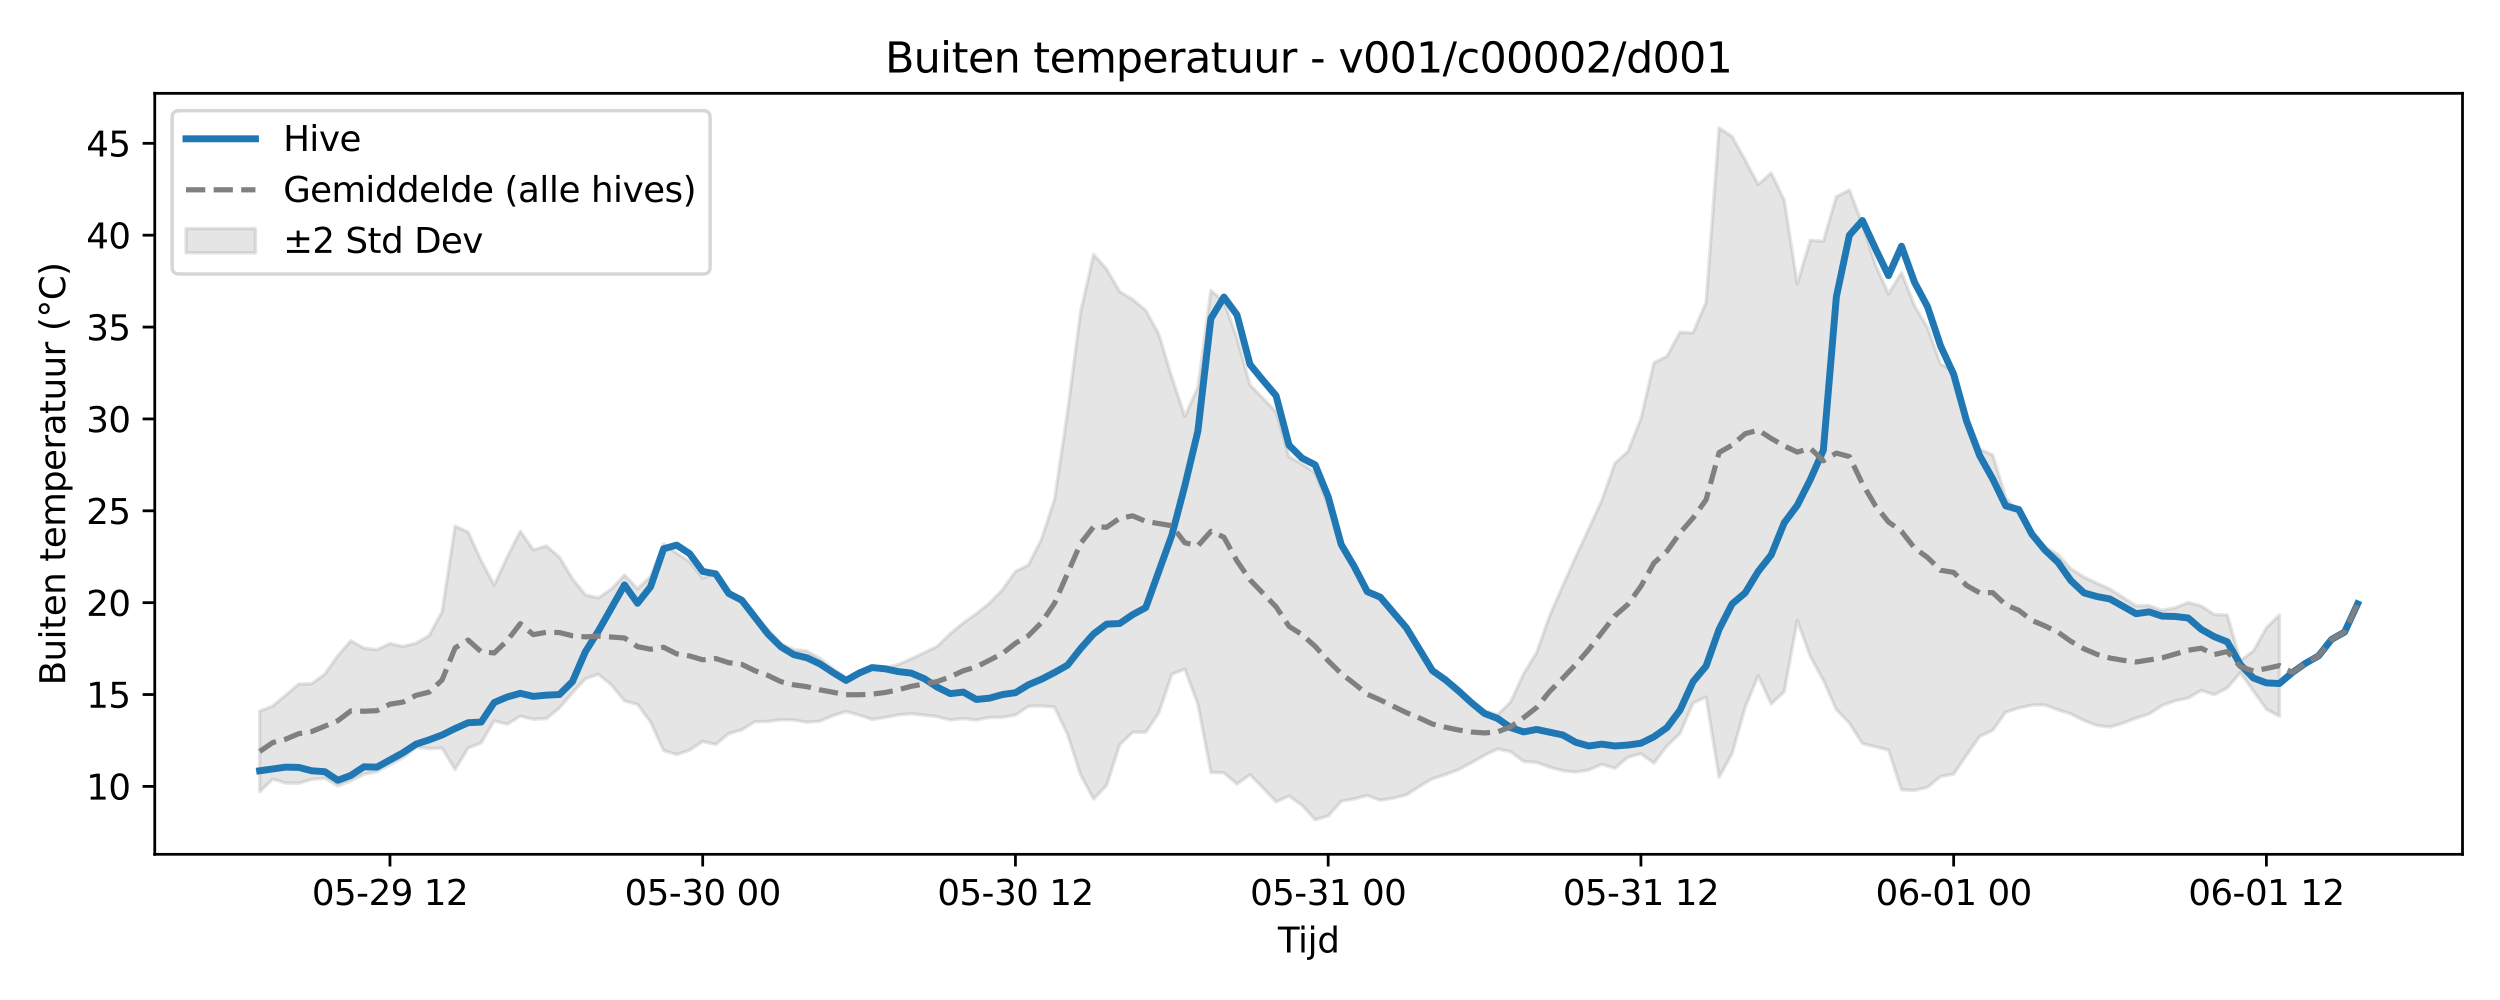 <?xml version="1.0" encoding="utf-8" standalone="no"?>
<!DOCTYPE svg PUBLIC "-//W3C//DTD SVG 1.1//EN"
  "http://www.w3.org/Graphics/SVG/1.1/DTD/svg11.dtd">
<svg xmlns:xlink="http://www.w3.org/1999/xlink" width="720pt" height="288pt" viewBox="0 0 720 288" xmlns="http://www.w3.org/2000/svg" version="1.1">
 <defs>
  <style type="text/css">*{stroke-linejoin: round; stroke-linecap: butt}</style>
 </defs>
 <g id="figure_1">
  <g id="patch_1">
   <path d="M 0 288 
L 720 288 
L 720 0 
L 0 0 
z
" style="fill: #ffffff"/>
  </g>
  <g id="axes_1">
   <g id="patch_2">
    <path d="M 44.57 246.04 
L 709.2 246.04 
L 709.2 26.88 
L 44.57 26.88 
z
" style="fill: #ffffff"/>
   </g>
   <g id="FillBetweenPolyCollection_1">
    <defs>
     <path id="m7135829299" d="M 74.78 -83.187 
L 74.78 -59.953 
L 78.533 -63.608 
L 82.286 -62.453 
L 86.039 -62.431 
L 89.792 -63.53 
L 93.545 -63.846 
L 97.298 -61.675 
L 101.05 -63.091 
L 104.803 -64.997 
L 108.556 -65.766 
L 112.309 -67.731 
L 116.062 -69.775 
L 119.815 -72.744 
L 123.568 -72.413 
L 127.32 -72.534 
L 131.073 -66.363 
L 134.826 -72.566 
L 138.579 -74.038 
L 142.332 -80.407 
L 146.085 -79.44 
L 149.837 -81.748 
L 153.59 -80.83 
L 157.343 -81.031 
L 161.096 -84.079 
L 164.849 -88.458 
L 168.602 -92.515 
L 172.355 -93.815 
L 176.107 -90.727 
L 179.86 -86.114 
L 183.613 -85.131 
L 187.366 -80.064 
L 191.119 -71.831 
L 194.872 -70.693 
L 198.625 -71.951 
L 202.377 -74.465 
L 206.13 -73.603 
L 209.883 -76.711 
L 213.636 -77.803 
L 217.389 -80.159 
L 221.142 -80.209 
L 224.895 -80.702 
L 228.647 -80.617 
L 232.4 -79.992 
L 236.153 -80.304 
L 239.906 -81.902 
L 243.659 -83.07 
L 247.412 -82.068 
L 251.164 -80.782 
L 254.917 -81.373 
L 258.67 -82.118 
L 262.423 -82.428 
L 266.176 -82.029 
L 269.929 -81.592 
L 273.682 -80.647 
L 277.434 -81.049 
L 281.187 -80.63 
L 284.94 -81.365 
L 288.693 -81.408 
L 292.446 -82.07 
L 296.199 -84.577 
L 299.952 -84.676 
L 303.704 -84.363 
L 307.457 -76.488 
L 311.21 -64.821 
L 314.963 -57.893 
L 318.716 -61.816 
L 322.469 -73.499 
L 326.222 -77.118 
L 329.974 -77.099 
L 333.727 -82.669 
L 337.48 -93.781 
L 341.233 -95.303 
L 344.986 -85.2 
L 348.739 -65.571 
L 352.491 -65.433 
L 356.244 -62.189 
L 359.997 -64.866 
L 363.75 -61.091 
L 367.503 -57.072 
L 371.256 -58.734 
L 375.009 -56.061 
L 378.761 -51.922 
L 382.514 -52.975 
L 386.267 -57.215 
L 390.02 -57.925 
L 393.773 -58.903 
L 397.526 -57.506 
L 401.279 -58.15 
L 405.031 -59.081 
L 408.784 -61.498 
L 412.537 -63.725 
L 416.29 -64.896 
L 420.043 -66.335 
L 423.796 -68.33 
L 427.548 -70.504 
L 431.301 -72.279 
L 435.054 -71.522 
L 438.807 -68.704 
L 442.56 -68.417 
L 446.313 -67.051 
L 450.066 -66.046 
L 453.818 -65.647 
L 457.571 -66.225 
L 461.324 -67.884 
L 465.077 -66.725 
L 468.83 -69.902 
L 472.583 -70.899 
L 476.336 -68.215 
L 480.088 -73.185 
L 483.841 -76.747 
L 487.594 -85.517 
L 491.347 -87.243 
L 495.1 -64.179 
L 498.853 -70.966 
L 502.606 -84.277 
L 506.358 -93.392 
L 510.111 -85.272 
L 513.864 -88.812 
L 517.617 -109.322 
L 521.37 -98.958 
L 525.123 -92.072 
L 528.875 -83.655 
L 532.628 -79.743 
L 536.381 -73.85 
L 540.134 -72.928 
L 543.887 -71.965 
L 547.64 -60.522 
L 551.393 -60.377 
L 555.145 -61.27 
L 558.898 -64.381 
L 562.651 -65.053 
L 566.404 -70.593 
L 570.157 -75.902 
L 573.91 -77.679 
L 577.663 -82.89 
L 581.415 -84.096 
L 585.168 -84.912 
L 588.921 -84.975 
L 592.674 -83.57 
L 596.427 -82.399 
L 600.18 -80.482 
L 603.933 -79.072 
L 607.685 -78.62 
L 611.438 -79.74 
L 615.191 -81.182 
L 618.944 -82.358 
L 622.697 -84.827 
L 626.45 -86.185 
L 630.202 -86.966 
L 633.955 -89.151 
L 637.708 -87.966 
L 641.461 -89.862 
L 645.214 -94.252 
L 648.967 -89.027 
L 652.72 -83.746 
L 656.472 -81.715 
L 656.472 -110.899 
L 656.472 -110.899 
L 652.72 -107.193 
L 648.967 -100.501 
L 645.214 -97.744 
L 641.461 -110.866 
L 637.708 -110.998 
L 633.955 -113.487 
L 630.202 -114.48 
L 626.45 -112.968 
L 622.697 -112.235 
L 618.944 -113.595 
L 615.191 -113.511 
L 611.438 -115.935 
L 607.685 -118.341 
L 603.933 -120.031 
L 600.18 -121.796 
L 596.427 -124.187 
L 592.674 -128.333 
L 588.921 -130.506 
L 585.168 -133.744 
L 581.415 -140.355 
L 577.663 -144.736 
L 573.91 -156.966 
L 570.157 -158.632 
L 566.404 -168.145 
L 562.651 -181.269 
L 558.898 -183.125 
L 555.145 -193.594 
L 551.393 -199.929 
L 547.64 -209.461 
L 543.887 -203.385 
L 540.134 -211.757 
L 536.381 -223.447 
L 532.628 -233.277 
L 528.875 -231.355 
L 525.123 -218.503 
L 521.37 -218.823 
L 517.617 -206.268 
L 513.864 -230.331 
L 510.111 -238.179 
L 506.358 -234.871 
L 502.606 -241.896 
L 498.853 -248.655 
L 495.1 -251.158 
L 491.347 -200.907 
L 487.594 -192.126 
L 483.841 -192.303 
L 480.088 -185.357 
L 476.336 -183.524 
L 472.583 -167.41 
L 468.83 -157.951 
L 465.077 -154.551 
L 461.324 -143.892 
L 457.571 -135.7 
L 453.818 -127.635 
L 450.066 -119.274 
L 446.313 -110.709 
L 442.56 -100.07 
L 438.807 -93.938 
L 435.054 -85.829 
L 431.301 -82.148 
L 427.548 -83.319 
L 423.796 -86.022 
L 420.043 -89.202 
L 416.29 -92.202 
L 412.537 -95.238 
L 408.784 -100.942 
L 405.031 -106.433 
L 401.279 -111.094 
L 397.526 -115.316 
L 393.773 -117.244 
L 390.02 -124.321 
L 386.267 -130.825 
L 382.514 -142.424 
L 378.761 -151.792 
L 375.009 -154.355 
L 371.256 -156.47 
L 367.503 -169.42 
L 363.75 -173.263 
L 359.997 -177.148 
L 356.244 -190.71 
L 352.491 -201.123 
L 348.739 -204.361 
L 344.986 -176.417 
L 341.233 -168.078 
L 337.48 -179.376 
L 333.727 -191.799 
L 329.974 -198.578 
L 326.222 -201.759 
L 322.469 -203.992 
L 318.716 -210.485 
L 314.963 -214.71 
L 311.21 -198.156 
L 307.457 -169.406 
L 303.704 -144.145 
L 299.952 -132.745 
L 296.199 -125.285 
L 292.446 -123.407 
L 288.693 -118.123 
L 284.94 -114.285 
L 281.187 -111.253 
L 277.434 -108.605 
L 273.682 -105.504 
L 269.929 -101.838 
L 266.176 -100.028 
L 262.423 -98.255 
L 258.67 -96.574 
L 254.917 -95.732 
L 251.164 -95.416 
L 247.412 -93.752 
L 243.659 -92.775 
L 239.906 -95.455 
L 236.153 -98.364 
L 232.4 -100.49 
L 228.647 -100.898 
L 224.895 -102.652 
L 221.142 -106.79 
L 217.389 -109.494 
L 213.636 -115.546 
L 209.883 -117.578 
L 206.13 -123.097 
L 202.377 -121.488 
L 198.625 -126.22 
L 194.872 -128.686 
L 191.119 -131.337 
L 187.366 -121.987 
L 183.613 -118.389 
L 179.86 -122.404 
L 176.107 -118.378 
L 172.355 -115.795 
L 168.602 -116.649 
L 164.849 -121.354 
L 161.096 -127.572 
L 157.343 -130.78 
L 153.59 -129.628 
L 149.837 -135.018 
L 146.085 -127.608 
L 142.332 -119.476 
L 138.579 -126.551 
L 134.826 -134.751 
L 131.073 -136.481 
L 127.32 -111.82 
L 123.568 -104.915 
L 119.815 -102.748 
L 116.062 -101.82 
L 112.309 -102.659 
L 108.556 -100.891 
L 104.803 -101.336 
L 101.05 -103.457 
L 97.298 -99.178 
L 93.545 -93.857 
L 89.792 -91.099 
L 86.039 -90.989 
L 82.286 -87.767 
L 78.533 -84.672 
L 74.78 -83.187 
z
" style="stroke: #808080; stroke-opacity: 0.2"/>
    </defs>
    <g clip-path="url(#pf817d38994)">
     <use xlink:href="#m7135829299" x="0" y="288" style="fill: #808080; fill-opacity: 0.2; stroke: #808080; stroke-opacity: 0.2"/>
    </g>
   </g>
   <g id="matplotlib.axis_1">
    <g id="xtick_1">
     <g id="line2d_1">
      <defs>
       <path id="m3a7ed2fadd" d="M 0 0 
L 0 3.5 
" style="stroke: #000000; stroke-width: 0.8"/>
      </defs>
      <g>
       <use xlink:href="#m3a7ed2fadd" x="112.309" y="246.04" style="stroke: #000000; stroke-width: 0.8"/>
      </g>
     </g>
     <g id="text_1">
      <!-- 05-29 12 -->
      <g transform="translate(89.829 260.638) scale(0.1 -0.1)">
       <defs>
        <path id="DejaVuSans-30" d="M 2034 4250 
Q 1547 4250 1301 3770 
Q 1056 3291 1056 2328 
Q 1056 1369 1301 889 
Q 1547 409 2034 409 
Q 2525 409 2770 889 
Q 3016 1369 3016 2328 
Q 3016 3291 2770 3770 
Q 2525 4250 2034 4250 
z
M 2034 4750 
Q 2819 4750 3233 4129 
Q 3647 3509 3647 2328 
Q 3647 1150 3233 529 
Q 2819 -91 2034 -91 
Q 1250 -91 836 529 
Q 422 1150 422 2328 
Q 422 3509 836 4129 
Q 1250 4750 2034 4750 
z
" transform="scale(0.016)"/>
        <path id="DejaVuSans-35" d="M 691 4666 
L 3169 4666 
L 3169 4134 
L 1269 4134 
L 1269 2991 
Q 1406 3038 1543 3061 
Q 1681 3084 1819 3084 
Q 2600 3084 3056 2656 
Q 3513 2228 3513 1497 
Q 3513 744 3044 326 
Q 2575 -91 1722 -91 
Q 1428 -91 1123 -41 
Q 819 9 494 109 
L 494 744 
Q 775 591 1075 516 
Q 1375 441 1709 441 
Q 2250 441 2565 725 
Q 2881 1009 2881 1497 
Q 2881 1984 2565 2268 
Q 2250 2553 1709 2553 
Q 1456 2553 1204 2497 
Q 953 2441 691 2322 
L 691 4666 
z
" transform="scale(0.016)"/>
        <path id="DejaVuSans-2d" d="M 313 2009 
L 1997 2009 
L 1997 1497 
L 313 1497 
L 313 2009 
z
" transform="scale(0.016)"/>
        <path id="DejaVuSans-32" d="M 1228 531 
L 3431 531 
L 3431 0 
L 469 0 
L 469 531 
Q 828 903 1448 1529 
Q 2069 2156 2228 2338 
Q 2531 2678 2651 2914 
Q 2772 3150 2772 3378 
Q 2772 3750 2511 3984 
Q 2250 4219 1831 4219 
Q 1534 4219 1204 4116 
Q 875 4013 500 3803 
L 500 4441 
Q 881 4594 1212 4672 
Q 1544 4750 1819 4750 
Q 2544 4750 2975 4387 
Q 3406 4025 3406 3419 
Q 3406 3131 3298 2873 
Q 3191 2616 2906 2266 
Q 2828 2175 2409 1742 
Q 1991 1309 1228 531 
z
" transform="scale(0.016)"/>
        <path id="DejaVuSans-39" d="M 703 97 
L 703 672 
Q 941 559 1184 500 
Q 1428 441 1663 441 
Q 2288 441 2617 861 
Q 2947 1281 2994 2138 
Q 2813 1869 2534 1725 
Q 2256 1581 1919 1581 
Q 1219 1581 811 2004 
Q 403 2428 403 3163 
Q 403 3881 828 4315 
Q 1253 4750 1959 4750 
Q 2769 4750 3195 4129 
Q 3622 3509 3622 2328 
Q 3622 1225 3098 567 
Q 2575 -91 1691 -91 
Q 1453 -91 1209 -44 
Q 966 3 703 97 
z
M 1959 2075 
Q 2384 2075 2632 2365 
Q 2881 2656 2881 3163 
Q 2881 3666 2632 3958 
Q 2384 4250 1959 4250 
Q 1534 4250 1286 3958 
Q 1038 3666 1038 3163 
Q 1038 2656 1286 2365 
Q 1534 2075 1959 2075 
z
" transform="scale(0.016)"/>
        <path id="DejaVuSans-20" transform="scale(0.016)"/>
        <path id="DejaVuSans-31" d="M 794 531 
L 1825 531 
L 1825 4091 
L 703 3866 
L 703 4441 
L 1819 4666 
L 2450 4666 
L 2450 531 
L 3481 531 
L 3481 0 
L 794 0 
L 794 531 
z
" transform="scale(0.016)"/>
       </defs>
       <use xlink:href="#DejaVuSans-30"/>
       <use xlink:href="#DejaVuSans-35" transform="translate(63.623 0)"/>
       <use xlink:href="#DejaVuSans-2d" transform="translate(127.246 0)"/>
       <use xlink:href="#DejaVuSans-32" transform="translate(163.33 0)"/>
       <use xlink:href="#DejaVuSans-39" transform="translate(226.953 0)"/>
       <use xlink:href="#DejaVuSans-20" transform="translate(290.576 0)"/>
       <use xlink:href="#DejaVuSans-31" transform="translate(322.363 0)"/>
       <use xlink:href="#DejaVuSans-32" transform="translate(385.986 0)"/>
      </g>
     </g>
    </g>
    <g id="xtick_2">
     <g id="line2d_2">
      <g>
       <use xlink:href="#m3a7ed2fadd" x="202.377" y="246.04" style="stroke: #000000; stroke-width: 0.8"/>
      </g>
     </g>
     <g id="text_2">
      <!-- 05-30 00 -->
      <g transform="translate(179.897 260.638) scale(0.1 -0.1)">
       <defs>
        <path id="DejaVuSans-33" d="M 2597 2516 
Q 3050 2419 3304 2112 
Q 3559 1806 3559 1356 
Q 3559 666 3084 287 
Q 2609 -91 1734 -91 
Q 1441 -91 1130 -33 
Q 819 25 488 141 
L 488 750 
Q 750 597 1062 519 
Q 1375 441 1716 441 
Q 2309 441 2620 675 
Q 2931 909 2931 1356 
Q 2931 1769 2642 2001 
Q 2353 2234 1838 2234 
L 1294 2234 
L 1294 2753 
L 1863 2753 
Q 2328 2753 2575 2939 
Q 2822 3125 2822 3475 
Q 2822 3834 2567 4026 
Q 2313 4219 1838 4219 
Q 1578 4219 1281 4162 
Q 984 4106 628 3988 
L 628 4550 
Q 988 4650 1302 4700 
Q 1616 4750 1894 4750 
Q 2613 4750 3031 4423 
Q 3450 4097 3450 3541 
Q 3450 3153 3228 2886 
Q 3006 2619 2597 2516 
z
" transform="scale(0.016)"/>
       </defs>
       <use xlink:href="#DejaVuSans-30"/>
       <use xlink:href="#DejaVuSans-35" transform="translate(63.623 0)"/>
       <use xlink:href="#DejaVuSans-2d" transform="translate(127.246 0)"/>
       <use xlink:href="#DejaVuSans-33" transform="translate(163.33 0)"/>
       <use xlink:href="#DejaVuSans-30" transform="translate(226.953 0)"/>
       <use xlink:href="#DejaVuSans-20" transform="translate(290.576 0)"/>
       <use xlink:href="#DejaVuSans-30" transform="translate(322.363 0)"/>
       <use xlink:href="#DejaVuSans-30" transform="translate(385.986 0)"/>
      </g>
     </g>
    </g>
    <g id="xtick_3">
     <g id="line2d_3">
      <g>
       <use xlink:href="#m3a7ed2fadd" x="292.446" y="246.04" style="stroke: #000000; stroke-width: 0.8"/>
      </g>
     </g>
     <g id="text_3">
      <!-- 05-30 12 -->
      <g transform="translate(269.965 260.638) scale(0.1 -0.1)">
       <use xlink:href="#DejaVuSans-30"/>
       <use xlink:href="#DejaVuSans-35" transform="translate(63.623 0)"/>
       <use xlink:href="#DejaVuSans-2d" transform="translate(127.246 0)"/>
       <use xlink:href="#DejaVuSans-33" transform="translate(163.33 0)"/>
       <use xlink:href="#DejaVuSans-30" transform="translate(226.953 0)"/>
       <use xlink:href="#DejaVuSans-20" transform="translate(290.576 0)"/>
       <use xlink:href="#DejaVuSans-31" transform="translate(322.363 0)"/>
       <use xlink:href="#DejaVuSans-32" transform="translate(385.986 0)"/>
      </g>
     </g>
    </g>
    <g id="xtick_4">
     <g id="line2d_4">
      <g>
       <use xlink:href="#m3a7ed2fadd" x="382.514" y="246.04" style="stroke: #000000; stroke-width: 0.8"/>
      </g>
     </g>
     <g id="text_4">
      <!-- 05-31 00 -->
      <g transform="translate(360.034 260.638) scale(0.1 -0.1)">
       <use xlink:href="#DejaVuSans-30"/>
       <use xlink:href="#DejaVuSans-35" transform="translate(63.623 0)"/>
       <use xlink:href="#DejaVuSans-2d" transform="translate(127.246 0)"/>
       <use xlink:href="#DejaVuSans-33" transform="translate(163.33 0)"/>
       <use xlink:href="#DejaVuSans-31" transform="translate(226.953 0)"/>
       <use xlink:href="#DejaVuSans-20" transform="translate(290.576 0)"/>
       <use xlink:href="#DejaVuSans-30" transform="translate(322.363 0)"/>
       <use xlink:href="#DejaVuSans-30" transform="translate(385.986 0)"/>
      </g>
     </g>
    </g>
    <g id="xtick_5">
     <g id="line2d_5">
      <g>
       <use xlink:href="#m3a7ed2fadd" x="472.583" y="246.04" style="stroke: #000000; stroke-width: 0.8"/>
      </g>
     </g>
     <g id="text_5">
      <!-- 05-31 12 -->
      <g transform="translate(450.102 260.638) scale(0.1 -0.1)">
       <use xlink:href="#DejaVuSans-30"/>
       <use xlink:href="#DejaVuSans-35" transform="translate(63.623 0)"/>
       <use xlink:href="#DejaVuSans-2d" transform="translate(127.246 0)"/>
       <use xlink:href="#DejaVuSans-33" transform="translate(163.33 0)"/>
       <use xlink:href="#DejaVuSans-31" transform="translate(226.953 0)"/>
       <use xlink:href="#DejaVuSans-20" transform="translate(290.576 0)"/>
       <use xlink:href="#DejaVuSans-31" transform="translate(322.363 0)"/>
       <use xlink:href="#DejaVuSans-32" transform="translate(385.986 0)"/>
      </g>
     </g>
    </g>
    <g id="xtick_6">
     <g id="line2d_6">
      <g>
       <use xlink:href="#m3a7ed2fadd" x="562.651" y="246.04" style="stroke: #000000; stroke-width: 0.8"/>
      </g>
     </g>
     <g id="text_6">
      <!-- 06-01 00 -->
      <g transform="translate(540.171 260.638) scale(0.1 -0.1)">
       <defs>
        <path id="DejaVuSans-36" d="M 2113 2584 
Q 1688 2584 1439 2293 
Q 1191 2003 1191 1497 
Q 1191 994 1439 701 
Q 1688 409 2113 409 
Q 2538 409 2786 701 
Q 3034 994 3034 1497 
Q 3034 2003 2786 2293 
Q 2538 2584 2113 2584 
z
M 3366 4563 
L 3366 3988 
Q 3128 4100 2886 4159 
Q 2644 4219 2406 4219 
Q 1781 4219 1451 3797 
Q 1122 3375 1075 2522 
Q 1259 2794 1537 2939 
Q 1816 3084 2150 3084 
Q 2853 3084 3261 2657 
Q 3669 2231 3669 1497 
Q 3669 778 3244 343 
Q 2819 -91 2113 -91 
Q 1303 -91 875 529 
Q 447 1150 447 2328 
Q 447 3434 972 4092 
Q 1497 4750 2381 4750 
Q 2619 4750 2861 4703 
Q 3103 4656 3366 4563 
z
" transform="scale(0.016)"/>
       </defs>
       <use xlink:href="#DejaVuSans-30"/>
       <use xlink:href="#DejaVuSans-36" transform="translate(63.623 0)"/>
       <use xlink:href="#DejaVuSans-2d" transform="translate(127.246 0)"/>
       <use xlink:href="#DejaVuSans-30" transform="translate(163.33 0)"/>
       <use xlink:href="#DejaVuSans-31" transform="translate(226.953 0)"/>
       <use xlink:href="#DejaVuSans-20" transform="translate(290.576 0)"/>
       <use xlink:href="#DejaVuSans-30" transform="translate(322.363 0)"/>
       <use xlink:href="#DejaVuSans-30" transform="translate(385.986 0)"/>
      </g>
     </g>
    </g>
    <g id="xtick_7">
     <g id="line2d_7">
      <g>
       <use xlink:href="#m3a7ed2fadd" x="652.72" y="246.04" style="stroke: #000000; stroke-width: 0.8"/>
      </g>
     </g>
     <g id="text_7">
      <!-- 06-01 12 -->
      <g transform="translate(630.239 260.638) scale(0.1 -0.1)">
       <use xlink:href="#DejaVuSans-30"/>
       <use xlink:href="#DejaVuSans-36" transform="translate(63.623 0)"/>
       <use xlink:href="#DejaVuSans-2d" transform="translate(127.246 0)"/>
       <use xlink:href="#DejaVuSans-30" transform="translate(163.33 0)"/>
       <use xlink:href="#DejaVuSans-31" transform="translate(226.953 0)"/>
       <use xlink:href="#DejaVuSans-20" transform="translate(290.576 0)"/>
       <use xlink:href="#DejaVuSans-31" transform="translate(322.363 0)"/>
       <use xlink:href="#DejaVuSans-32" transform="translate(385.986 0)"/>
      </g>
     </g>
    </g>
    <g id="text_8">
     <!-- Tijd -->
     <g transform="translate(368.035 274.317) scale(0.1 -0.1)">
      <defs>
       <path id="DejaVuSans-54" d="M -19 4666 
L 3928 4666 
L 3928 4134 
L 2272 4134 
L 2272 0 
L 1638 0 
L 1638 4134 
L -19 4134 
L -19 4666 
z
" transform="scale(0.016)"/>
       <path id="DejaVuSans-69" d="M 603 3500 
L 1178 3500 
L 1178 0 
L 603 0 
L 603 3500 
z
M 603 4863 
L 1178 4863 
L 1178 4134 
L 603 4134 
L 603 4863 
z
" transform="scale(0.016)"/>
       <path id="DejaVuSans-6a" d="M 603 3500 
L 1178 3500 
L 1178 -63 
Q 1178 -731 923 -1031 
Q 669 -1331 103 -1331 
L -116 -1331 
L -116 -844 
L 38 -844 
Q 366 -844 484 -692 
Q 603 -541 603 -63 
L 603 3500 
z
M 603 4863 
L 1178 4863 
L 1178 4134 
L 603 4134 
L 603 4863 
z
" transform="scale(0.016)"/>
       <path id="DejaVuSans-64" d="M 2906 2969 
L 2906 4863 
L 3481 4863 
L 3481 0 
L 2906 0 
L 2906 525 
Q 2725 213 2448 61 
Q 2172 -91 1784 -91 
Q 1150 -91 751 415 
Q 353 922 353 1747 
Q 353 2572 751 3078 
Q 1150 3584 1784 3584 
Q 2172 3584 2448 3432 
Q 2725 3281 2906 2969 
z
M 947 1747 
Q 947 1113 1208 752 
Q 1469 391 1925 391 
Q 2381 391 2643 752 
Q 2906 1113 2906 1747 
Q 2906 2381 2643 2742 
Q 2381 3103 1925 3103 
Q 1469 3103 1208 2742 
Q 947 2381 947 1747 
z
" transform="scale(0.016)"/>
      </defs>
      <use xlink:href="#DejaVuSans-54"/>
      <use xlink:href="#DejaVuSans-69" transform="translate(57.959 0)"/>
      <use xlink:href="#DejaVuSans-6a" transform="translate(85.742 0)"/>
      <use xlink:href="#DejaVuSans-64" transform="translate(113.525 0)"/>
     </g>
    </g>
   </g>
   <g id="matplotlib.axis_2">
    <g id="ytick_1">
     <g id="line2d_8">
      <defs>
       <path id="mc07d5e3086" d="M 0 0 
L -3.5 0 
" style="stroke: #000000; stroke-width: 0.8"/>
      </defs>
      <g>
       <use xlink:href="#mc07d5e3086" x="44.57" y="226.484" style="stroke: #000000; stroke-width: 0.8"/>
      </g>
     </g>
     <g id="text_9">
      <!-- 10 -->
      <g transform="translate(24.845 230.283) scale(0.1 -0.1)">
       <use xlink:href="#DejaVuSans-31"/>
       <use xlink:href="#DejaVuSans-30" transform="translate(63.623 0)"/>
      </g>
     </g>
    </g>
    <g id="ytick_2">
     <g id="line2d_9">
      <g>
       <use xlink:href="#mc07d5e3086" x="44.57" y="200.027" style="stroke: #000000; stroke-width: 0.8"/>
      </g>
     </g>
     <g id="text_10">
      <!-- 15 -->
      <g transform="translate(24.845 203.826) scale(0.1 -0.1)">
       <use xlink:href="#DejaVuSans-31"/>
       <use xlink:href="#DejaVuSans-35" transform="translate(63.623 0)"/>
      </g>
     </g>
    </g>
    <g id="ytick_3">
     <g id="line2d_10">
      <g>
       <use xlink:href="#mc07d5e3086" x="44.57" y="173.57" style="stroke: #000000; stroke-width: 0.8"/>
      </g>
     </g>
     <g id="text_11">
      <!-- 20 -->
      <g transform="translate(24.845 177.369) scale(0.1 -0.1)">
       <use xlink:href="#DejaVuSans-32"/>
       <use xlink:href="#DejaVuSans-30" transform="translate(63.623 0)"/>
      </g>
     </g>
    </g>
    <g id="ytick_4">
     <g id="line2d_11">
      <g>
       <use xlink:href="#mc07d5e3086" x="44.57" y="147.113" style="stroke: #000000; stroke-width: 0.8"/>
      </g>
     </g>
     <g id="text_12">
      <!-- 25 -->
      <g transform="translate(24.845 150.912) scale(0.1 -0.1)">
       <use xlink:href="#DejaVuSans-32"/>
       <use xlink:href="#DejaVuSans-35" transform="translate(63.623 0)"/>
      </g>
     </g>
    </g>
    <g id="ytick_5">
     <g id="line2d_12">
      <g>
       <use xlink:href="#mc07d5e3086" x="44.57" y="120.655" style="stroke: #000000; stroke-width: 0.8"/>
      </g>
     </g>
     <g id="text_13">
      <!-- 30 -->
      <g transform="translate(24.845 124.455) scale(0.1 -0.1)">
       <use xlink:href="#DejaVuSans-33"/>
       <use xlink:href="#DejaVuSans-30" transform="translate(63.623 0)"/>
      </g>
     </g>
    </g>
    <g id="ytick_6">
     <g id="line2d_13">
      <g>
       <use xlink:href="#mc07d5e3086" x="44.57" y="94.198" style="stroke: #000000; stroke-width: 0.8"/>
      </g>
     </g>
     <g id="text_14">
      <!-- 35 -->
      <g transform="translate(24.845 97.997) scale(0.1 -0.1)">
       <use xlink:href="#DejaVuSans-33"/>
       <use xlink:href="#DejaVuSans-35" transform="translate(63.623 0)"/>
      </g>
     </g>
    </g>
    <g id="ytick_7">
     <g id="line2d_14">
      <g>
       <use xlink:href="#mc07d5e3086" x="44.57" y="67.741" style="stroke: #000000; stroke-width: 0.8"/>
      </g>
     </g>
     <g id="text_15">
      <!-- 40 -->
      <g transform="translate(24.845 71.54) scale(0.1 -0.1)">
       <defs>
        <path id="DejaVuSans-34" d="M 2419 4116 
L 825 1625 
L 2419 1625 
L 2419 4116 
z
M 2253 4666 
L 3047 4666 
L 3047 1625 
L 3713 1625 
L 3713 1100 
L 3047 1100 
L 3047 0 
L 2419 0 
L 2419 1100 
L 313 1100 
L 313 1709 
L 2253 4666 
z
" transform="scale(0.016)"/>
       </defs>
       <use xlink:href="#DejaVuSans-34"/>
       <use xlink:href="#DejaVuSans-30" transform="translate(63.623 0)"/>
      </g>
     </g>
    </g>
    <g id="ytick_8">
     <g id="line2d_15">
      <g>
       <use xlink:href="#mc07d5e3086" x="44.57" y="41.284" style="stroke: #000000; stroke-width: 0.8"/>
      </g>
     </g>
     <g id="text_16">
      <!-- 45 -->
      <g transform="translate(24.845 45.083) scale(0.1 -0.1)">
       <use xlink:href="#DejaVuSans-34"/>
       <use xlink:href="#DejaVuSans-35" transform="translate(63.623 0)"/>
      </g>
     </g>
    </g>
    <g id="text_17">
     <!-- Buiten temperatuur (°C) -->
     <g transform="translate(18.765 197.355) rotate(-90) scale(0.1 -0.1)">
      <defs>
       <path id="DejaVuSans-42" d="M 1259 2228 
L 1259 519 
L 2272 519 
Q 2781 519 3026 730 
Q 3272 941 3272 1375 
Q 3272 1813 3026 2020 
Q 2781 2228 2272 2228 
L 1259 2228 
z
M 1259 4147 
L 1259 2741 
L 2194 2741 
Q 2656 2741 2882 2914 
Q 3109 3088 3109 3444 
Q 3109 3797 2882 3972 
Q 2656 4147 2194 4147 
L 1259 4147 
z
M 628 4666 
L 2241 4666 
Q 2963 4666 3353 4366 
Q 3744 4066 3744 3513 
Q 3744 3084 3544 2831 
Q 3344 2578 2956 2516 
Q 3422 2416 3680 2098 
Q 3938 1781 3938 1306 
Q 3938 681 3513 340 
Q 3088 0 2303 0 
L 628 0 
L 628 4666 
z
" transform="scale(0.016)"/>
       <path id="DejaVuSans-75" d="M 544 1381 
L 544 3500 
L 1119 3500 
L 1119 1403 
Q 1119 906 1312 657 
Q 1506 409 1894 409 
Q 2359 409 2629 706 
Q 2900 1003 2900 1516 
L 2900 3500 
L 3475 3500 
L 3475 0 
L 2900 0 
L 2900 538 
Q 2691 219 2414 64 
Q 2138 -91 1772 -91 
Q 1169 -91 856 284 
Q 544 659 544 1381 
z
M 1991 3584 
L 1991 3584 
z
" transform="scale(0.016)"/>
       <path id="DejaVuSans-74" d="M 1172 4494 
L 1172 3500 
L 2356 3500 
L 2356 3053 
L 1172 3053 
L 1172 1153 
Q 1172 725 1289 603 
Q 1406 481 1766 481 
L 2356 481 
L 2356 0 
L 1766 0 
Q 1100 0 847 248 
Q 594 497 594 1153 
L 594 3053 
L 172 3053 
L 172 3500 
L 594 3500 
L 594 4494 
L 1172 4494 
z
" transform="scale(0.016)"/>
       <path id="DejaVuSans-65" d="M 3597 1894 
L 3597 1613 
L 953 1613 
Q 991 1019 1311 708 
Q 1631 397 2203 397 
Q 2534 397 2845 478 
Q 3156 559 3463 722 
L 3463 178 
Q 3153 47 2828 -22 
Q 2503 -91 2169 -91 
Q 1331 -91 842 396 
Q 353 884 353 1716 
Q 353 2575 817 3079 
Q 1281 3584 2069 3584 
Q 2775 3584 3186 3129 
Q 3597 2675 3597 1894 
z
M 3022 2063 
Q 3016 2534 2758 2815 
Q 2500 3097 2075 3097 
Q 1594 3097 1305 2825 
Q 1016 2553 972 2059 
L 3022 2063 
z
" transform="scale(0.016)"/>
       <path id="DejaVuSans-6e" d="M 3513 2113 
L 3513 0 
L 2938 0 
L 2938 2094 
Q 2938 2591 2744 2837 
Q 2550 3084 2163 3084 
Q 1697 3084 1428 2787 
Q 1159 2491 1159 1978 
L 1159 0 
L 581 0 
L 581 3500 
L 1159 3500 
L 1159 2956 
Q 1366 3272 1645 3428 
Q 1925 3584 2291 3584 
Q 2894 3584 3203 3211 
Q 3513 2838 3513 2113 
z
" transform="scale(0.016)"/>
       <path id="DejaVuSans-6d" d="M 3328 2828 
Q 3544 3216 3844 3400 
Q 4144 3584 4550 3584 
Q 5097 3584 5394 3201 
Q 5691 2819 5691 2113 
L 5691 0 
L 5113 0 
L 5113 2094 
Q 5113 2597 4934 2840 
Q 4756 3084 4391 3084 
Q 3944 3084 3684 2787 
Q 3425 2491 3425 1978 
L 3425 0 
L 2847 0 
L 2847 2094 
Q 2847 2600 2669 2842 
Q 2491 3084 2119 3084 
Q 1678 3084 1418 2786 
Q 1159 2488 1159 1978 
L 1159 0 
L 581 0 
L 581 3500 
L 1159 3500 
L 1159 2956 
Q 1356 3278 1631 3431 
Q 1906 3584 2284 3584 
Q 2666 3584 2933 3390 
Q 3200 3197 3328 2828 
z
" transform="scale(0.016)"/>
       <path id="DejaVuSans-70" d="M 1159 525 
L 1159 -1331 
L 581 -1331 
L 581 3500 
L 1159 3500 
L 1159 2969 
Q 1341 3281 1617 3432 
Q 1894 3584 2278 3584 
Q 2916 3584 3314 3078 
Q 3713 2572 3713 1747 
Q 3713 922 3314 415 
Q 2916 -91 2278 -91 
Q 1894 -91 1617 61 
Q 1341 213 1159 525 
z
M 3116 1747 
Q 3116 2381 2855 2742 
Q 2594 3103 2138 3103 
Q 1681 3103 1420 2742 
Q 1159 2381 1159 1747 
Q 1159 1113 1420 752 
Q 1681 391 2138 391 
Q 2594 391 2855 752 
Q 3116 1113 3116 1747 
z
" transform="scale(0.016)"/>
       <path id="DejaVuSans-72" d="M 2631 2963 
Q 2534 3019 2420 3045 
Q 2306 3072 2169 3072 
Q 1681 3072 1420 2755 
Q 1159 2438 1159 1844 
L 1159 0 
L 581 0 
L 581 3500 
L 1159 3500 
L 1159 2956 
Q 1341 3275 1631 3429 
Q 1922 3584 2338 3584 
Q 2397 3584 2469 3576 
Q 2541 3569 2628 3553 
L 2631 2963 
z
" transform="scale(0.016)"/>
       <path id="DejaVuSans-61" d="M 2194 1759 
Q 1497 1759 1228 1600 
Q 959 1441 959 1056 
Q 959 750 1161 570 
Q 1363 391 1709 391 
Q 2188 391 2477 730 
Q 2766 1069 2766 1631 
L 2766 1759 
L 2194 1759 
z
M 3341 1997 
L 3341 0 
L 2766 0 
L 2766 531 
Q 2569 213 2275 61 
Q 1981 -91 1556 -91 
Q 1019 -91 701 211 
Q 384 513 384 1019 
Q 384 1609 779 1909 
Q 1175 2209 1959 2209 
L 2766 2209 
L 2766 2266 
Q 2766 2663 2505 2880 
Q 2244 3097 1772 3097 
Q 1472 3097 1187 3025 
Q 903 2953 641 2809 
L 641 3341 
Q 956 3463 1253 3523 
Q 1550 3584 1831 3584 
Q 2591 3584 2966 3190 
Q 3341 2797 3341 1997 
z
" transform="scale(0.016)"/>
       <path id="DejaVuSans-28" d="M 1984 4856 
Q 1566 4138 1362 3434 
Q 1159 2731 1159 2009 
Q 1159 1288 1364 580 
Q 1569 -128 1984 -844 
L 1484 -844 
Q 1016 -109 783 600 
Q 550 1309 550 2009 
Q 550 2706 781 3412 
Q 1013 4119 1484 4856 
L 1984 4856 
z
" transform="scale(0.016)"/>
       <path id="DejaVuSans-b0" d="M 1600 4347 
Q 1350 4347 1178 4173 
Q 1006 4000 1006 3750 
Q 1006 3503 1178 3333 
Q 1350 3163 1600 3163 
Q 1850 3163 2022 3333 
Q 2194 3503 2194 3750 
Q 2194 3997 2020 4172 
Q 1847 4347 1600 4347 
z
M 1600 4750 
Q 1800 4750 1984 4673 
Q 2169 4597 2303 4453 
Q 2447 4313 2519 4134 
Q 2591 3956 2591 3750 
Q 2591 3338 2302 3052 
Q 2013 2766 1594 2766 
Q 1172 2766 890 3047 
Q 609 3328 609 3750 
Q 609 4169 896 4459 
Q 1184 4750 1600 4750 
z
" transform="scale(0.016)"/>
       <path id="DejaVuSans-43" d="M 4122 4306 
L 4122 3641 
Q 3803 3938 3442 4084 
Q 3081 4231 2675 4231 
Q 1875 4231 1450 3742 
Q 1025 3253 1025 2328 
Q 1025 1406 1450 917 
Q 1875 428 2675 428 
Q 3081 428 3442 575 
Q 3803 722 4122 1019 
L 4122 359 
Q 3791 134 3420 21 
Q 3050 -91 2638 -91 
Q 1578 -91 968 557 
Q 359 1206 359 2328 
Q 359 3453 968 4101 
Q 1578 4750 2638 4750 
Q 3056 4750 3426 4639 
Q 3797 4528 4122 4306 
z
" transform="scale(0.016)"/>
       <path id="DejaVuSans-29" d="M 513 4856 
L 1013 4856 
Q 1481 4119 1714 3412 
Q 1947 2706 1947 2009 
Q 1947 1309 1714 600 
Q 1481 -109 1013 -844 
L 513 -844 
Q 928 -128 1133 580 
Q 1338 1288 1338 2009 
Q 1338 2731 1133 3434 
Q 928 4138 513 4856 
z
" transform="scale(0.016)"/>
      </defs>
      <use xlink:href="#DejaVuSans-42"/>
      <use xlink:href="#DejaVuSans-75" transform="translate(68.604 0)"/>
      <use xlink:href="#DejaVuSans-69" transform="translate(131.982 0)"/>
      <use xlink:href="#DejaVuSans-74" transform="translate(159.766 0)"/>
      <use xlink:href="#DejaVuSans-65" transform="translate(198.975 0)"/>
      <use xlink:href="#DejaVuSans-6e" transform="translate(260.498 0)"/>
      <use xlink:href="#DejaVuSans-20" transform="translate(323.877 0)"/>
      <use xlink:href="#DejaVuSans-74" transform="translate(355.664 0)"/>
      <use xlink:href="#DejaVuSans-65" transform="translate(394.873 0)"/>
      <use xlink:href="#DejaVuSans-6d" transform="translate(456.396 0)"/>
      <use xlink:href="#DejaVuSans-70" transform="translate(553.809 0)"/>
      <use xlink:href="#DejaVuSans-65" transform="translate(617.285 0)"/>
      <use xlink:href="#DejaVuSans-72" transform="translate(678.809 0)"/>
      <use xlink:href="#DejaVuSans-61" transform="translate(719.922 0)"/>
      <use xlink:href="#DejaVuSans-74" transform="translate(781.201 0)"/>
      <use xlink:href="#DejaVuSans-75" transform="translate(820.41 0)"/>
      <use xlink:href="#DejaVuSans-75" transform="translate(883.789 0)"/>
      <use xlink:href="#DejaVuSans-72" transform="translate(947.168 0)"/>
      <use xlink:href="#DejaVuSans-20" transform="translate(988.281 0)"/>
      <use xlink:href="#DejaVuSans-28" transform="translate(1020.068 0)"/>
      <use xlink:href="#DejaVuSans-b0" transform="translate(1059.082 0)"/>
      <use xlink:href="#DejaVuSans-43" transform="translate(1109.082 0)"/>
      <use xlink:href="#DejaVuSans-29" transform="translate(1178.906 0)"/>
     </g>
    </g>
   </g>
   <g id="line2d_16">
    <path d="M 74.78 221.986 
L 82.286 220.928 
L 86.039 221.016 
L 89.792 221.986 
L 93.545 222.251 
L 97.298 224.72 
L 101.05 223.309 
L 104.803 220.84 
L 108.556 220.928 
L 116.062 216.783 
L 119.815 214.314 
L 123.568 213.079 
L 127.32 211.668 
L 131.073 209.816 
L 134.826 208.14 
L 138.579 207.964 
L 142.332 202.32 
L 146.085 200.732 
L 149.837 199.674 
L 153.59 200.556 
L 157.343 200.203 
L 161.096 200.027 
L 164.849 196.323 
L 168.602 187.68 
L 172.355 181.683 
L 179.86 168.455 
L 183.613 173.746 
L 187.366 168.984 
L 191.119 158.048 
L 194.872 156.99 
L 198.625 159.459 
L 202.377 164.574 
L 206.13 165.28 
L 209.883 170.924 
L 213.636 172.864 
L 221.142 182.565 
L 224.895 186.269 
L 228.647 188.562 
L 232.4 189.444 
L 236.153 191.208 
L 239.906 193.677 
L 243.659 195.97 
L 247.412 193.854 
L 251.164 192.266 
L 254.917 192.619 
L 258.67 193.413 
L 262.423 193.854 
L 266.176 195.441 
L 269.929 197.91 
L 273.682 199.762 
L 277.434 199.321 
L 281.187 201.438 
L 284.94 201.085 
L 288.693 200.027 
L 292.446 199.498 
L 296.199 197.205 
L 299.952 195.617 
L 303.704 193.677 
L 307.457 191.561 
L 311.21 186.798 
L 314.963 182.565 
L 318.716 179.743 
L 322.469 179.567 
L 326.222 177.009 
L 329.974 174.981 
L 337.48 154.168 
L 341.233 139.881 
L 344.986 124.183 
L 348.739 91.729 
L 352.491 85.556 
L 356.244 90.671 
L 359.997 104.957 
L 363.75 109.543 
L 367.503 113.953 
L 371.256 128.24 
L 375.009 131.944 
L 378.761 133.884 
L 382.514 143.056 
L 386.267 156.814 
L 390.02 163.163 
L 393.773 170.395 
L 397.526 171.982 
L 405.031 180.801 
L 412.537 193.148 
L 416.29 195.794 
L 420.043 198.969 
L 423.796 202.408 
L 427.548 205.495 
L 431.301 206.906 
L 435.054 209.552 
L 438.807 210.786 
L 442.56 210.081 
L 450.066 211.668 
L 453.818 213.785 
L 457.571 214.843 
L 461.324 214.314 
L 465.077 214.843 
L 468.83 214.578 
L 472.583 214.049 
L 476.336 212.197 
L 480.088 209.552 
L 483.841 204.525 
L 487.594 196.323 
L 491.347 191.825 
L 495.1 181.242 
L 498.853 173.923 
L 502.606 170.748 
L 506.358 164.574 
L 510.111 159.812 
L 513.864 150.552 
L 517.617 145.525 
L 521.37 138.117 
L 525.123 129.651 
L 528.875 85.467 
L 532.628 67.741 
L 536.381 63.508 
L 540.134 71.621 
L 543.887 79.382 
L 547.64 70.916 
L 551.393 81.322 
L 555.145 88.378 
L 558.898 99.666 
L 562.651 107.78 
L 566.404 121.361 
L 570.157 131.238 
L 573.91 137.941 
L 577.663 145.702 
L 581.415 146.76 
L 585.168 153.815 
L 588.921 158.401 
L 592.674 161.929 
L 596.427 167.22 
L 600.18 170.748 
L 603.933 171.806 
L 607.685 172.511 
L 615.191 176.745 
L 618.944 176.215 
L 622.697 177.45 
L 626.45 177.538 
L 630.202 177.979 
L 633.955 181.242 
L 637.708 183.359 
L 641.461 184.858 
L 645.214 191.384 
L 648.967 195.265 
L 652.72 196.676 
L 656.472 196.852 
L 660.225 193.677 
L 663.978 191.031 
L 667.731 188.915 
L 671.484 184.153 
L 675.237 182.036 
L 678.99 173.923 
L 678.99 173.923 
" clip-path="url(#pf817d38994)" style="fill: none; stroke: #1f77b4; stroke-width: 2; stroke-linecap: square"/>
   </g>
   <g id="line2d_17">
    <path d="M 74.78 216.43 
L 78.533 213.86 
L 82.286 212.89 
L 86.039 211.29 
L 89.792 210.685 
L 97.298 207.574 
L 101.05 204.726 
L 104.803 204.833 
L 108.556 204.672 
L 112.309 202.805 
L 116.062 202.202 
L 119.815 200.254 
L 123.568 199.336 
L 127.32 195.823 
L 131.073 186.578 
L 134.826 184.342 
L 138.579 187.705 
L 142.332 188.058 
L 146.085 184.476 
L 149.837 179.617 
L 153.59 182.771 
L 157.343 182.095 
L 161.096 182.175 
L 164.849 183.094 
L 168.602 183.418 
L 172.355 183.195 
L 179.86 183.741 
L 183.613 186.24 
L 187.366 186.975 
L 191.119 186.416 
L 194.872 188.31 
L 198.625 188.915 
L 202.377 190.024 
L 206.13 189.65 
L 209.883 190.855 
L 213.636 191.325 
L 217.389 193.173 
L 221.142 194.5 
L 224.895 196.323 
L 228.647 197.243 
L 232.4 197.759 
L 236.153 198.666 
L 243.659 200.077 
L 247.412 200.09 
L 251.164 199.901 
L 254.917 199.447 
L 258.67 198.654 
L 262.423 197.658 
L 269.929 196.285 
L 273.682 194.924 
L 277.434 193.173 
L 281.187 192.058 
L 288.693 188.235 
L 292.446 185.261 
L 296.199 183.069 
L 299.952 179.29 
L 303.704 173.746 
L 311.21 156.511 
L 314.963 151.699 
L 318.716 151.85 
L 322.469 149.254 
L 326.222 148.561 
L 329.974 150.161 
L 337.48 151.421 
L 341.233 156.31 
L 344.986 157.192 
L 348.739 153.034 
L 352.491 154.722 
L 356.244 161.551 
L 359.997 166.993 
L 367.503 174.754 
L 371.256 180.398 
L 375.009 182.792 
L 378.761 186.143 
L 382.514 190.301 
L 386.267 193.98 
L 390.02 196.877 
L 393.773 199.926 
L 397.526 201.589 
L 405.031 205.243 
L 408.784 206.78 
L 412.537 208.518 
L 416.29 209.451 
L 420.043 210.232 
L 423.796 210.824 
L 427.548 211.089 
L 431.301 210.786 
L 435.054 209.325 
L 438.807 206.679 
L 442.56 203.756 
L 446.313 199.12 
L 450.066 195.34 
L 453.818 191.359 
L 457.571 187.038 
L 465.077 177.362 
L 468.83 174.074 
L 472.583 168.845 
L 476.336 162.13 
L 480.088 158.729 
L 483.841 153.475 
L 487.594 149.179 
L 491.347 143.925 
L 495.1 130.331 
L 498.853 128.189 
L 502.606 124.914 
L 506.358 123.868 
L 510.111 126.274 
L 513.864 128.429 
L 517.617 130.205 
L 521.37 129.109 
L 525.123 132.712 
L 528.875 130.495 
L 532.628 131.49 
L 536.381 139.352 
L 540.134 145.657 
L 543.887 150.325 
L 547.64 153.009 
L 551.393 157.847 
L 555.145 160.568 
L 558.898 164.247 
L 562.651 164.839 
L 566.404 168.631 
L 570.157 170.733 
L 573.91 170.677 
L 577.663 174.187 
L 581.415 175.775 
L 585.168 178.672 
L 588.921 180.26 
L 592.674 182.049 
L 596.427 184.707 
L 600.18 186.861 
L 603.933 188.449 
L 607.685 189.52 
L 611.438 190.162 
L 615.191 190.654 
L 622.697 189.469 
L 630.202 187.277 
L 633.955 186.681 
L 637.708 188.518 
L 641.461 187.636 
L 645.214 192.002 
L 648.967 193.236 
L 652.72 192.531 
L 656.472 191.693 
L 660.225 193.677 
L 663.978 191.031 
L 667.731 188.915 
L 671.484 184.153 
L 675.237 182.036 
L 678.99 173.923 
L 678.99 173.923 
" clip-path="url(#pf817d38994)" style="fill: none; stroke-dasharray: 5.55,2.4; stroke-dashoffset: 0; stroke: #808080; stroke-width: 1.5"/>
   </g>
   <g id="patch_3">
    <path d="M 44.57 246.04 
L 44.57 26.88 
" style="fill: none; stroke: #000000; stroke-width: 0.8; stroke-linejoin: miter; stroke-linecap: square"/>
   </g>
   <g id="patch_4">
    <path d="M 709.2 246.04 
L 709.2 26.88 
" style="fill: none; stroke: #000000; stroke-width: 0.8; stroke-linejoin: miter; stroke-linecap: square"/>
   </g>
   <g id="patch_5">
    <path d="M 44.57 246.04 
L 709.2 246.04 
" style="fill: none; stroke: #000000; stroke-width: 0.8; stroke-linejoin: miter; stroke-linecap: square"/>
   </g>
   <g id="patch_6">
    <path d="M 44.57 26.88 
L 709.2 26.88 
" style="fill: none; stroke: #000000; stroke-width: 0.8; stroke-linejoin: miter; stroke-linecap: square"/>
   </g>
   <g id="text_18">
    <!-- Buiten temperatuur - v001/c00002/d001 -->
    <g transform="translate(254.916 20.88) scale(0.12 -0.12)">
     <defs>
      <path id="DejaVuSans-76" d="M 191 3500 
L 800 3500 
L 1894 563 
L 2988 3500 
L 3597 3500 
L 2284 0 
L 1503 0 
L 191 3500 
z
" transform="scale(0.016)"/>
      <path id="DejaVuSans-2f" d="M 1625 4666 
L 2156 4666 
L 531 -594 
L 0 -594 
L 1625 4666 
z
" transform="scale(0.016)"/>
      <path id="DejaVuSans-63" d="M 3122 3366 
L 3122 2828 
Q 2878 2963 2633 3030 
Q 2388 3097 2138 3097 
Q 1578 3097 1268 2742 
Q 959 2388 959 1747 
Q 959 1106 1268 751 
Q 1578 397 2138 397 
Q 2388 397 2633 464 
Q 2878 531 3122 666 
L 3122 134 
Q 2881 22 2623 -34 
Q 2366 -91 2075 -91 
Q 1284 -91 818 406 
Q 353 903 353 1747 
Q 353 2603 823 3093 
Q 1294 3584 2113 3584 
Q 2378 3584 2631 3529 
Q 2884 3475 3122 3366 
z
" transform="scale(0.016)"/>
     </defs>
     <use xlink:href="#DejaVuSans-42"/>
     <use xlink:href="#DejaVuSans-75" transform="translate(68.604 0)"/>
     <use xlink:href="#DejaVuSans-69" transform="translate(131.982 0)"/>
     <use xlink:href="#DejaVuSans-74" transform="translate(159.766 0)"/>
     <use xlink:href="#DejaVuSans-65" transform="translate(198.975 0)"/>
     <use xlink:href="#DejaVuSans-6e" transform="translate(260.498 0)"/>
     <use xlink:href="#DejaVuSans-20" transform="translate(323.877 0)"/>
     <use xlink:href="#DejaVuSans-74" transform="translate(355.664 0)"/>
     <use xlink:href="#DejaVuSans-65" transform="translate(394.873 0)"/>
     <use xlink:href="#DejaVuSans-6d" transform="translate(456.396 0)"/>
     <use xlink:href="#DejaVuSans-70" transform="translate(553.809 0)"/>
     <use xlink:href="#DejaVuSans-65" transform="translate(617.285 0)"/>
     <use xlink:href="#DejaVuSans-72" transform="translate(678.809 0)"/>
     <use xlink:href="#DejaVuSans-61" transform="translate(719.922 0)"/>
     <use xlink:href="#DejaVuSans-74" transform="translate(781.201 0)"/>
     <use xlink:href="#DejaVuSans-75" transform="translate(820.41 0)"/>
     <use xlink:href="#DejaVuSans-75" transform="translate(883.789 0)"/>
     <use xlink:href="#DejaVuSans-72" transform="translate(947.168 0)"/>
     <use xlink:href="#DejaVuSans-20" transform="translate(988.281 0)"/>
     <use xlink:href="#DejaVuSans-2d" transform="translate(1020.068 0)"/>
     <use xlink:href="#DejaVuSans-20" transform="translate(1056.152 0)"/>
     <use xlink:href="#DejaVuSans-76" transform="translate(1087.939 0)"/>
     <use xlink:href="#DejaVuSans-30" transform="translate(1147.119 0)"/>
     <use xlink:href="#DejaVuSans-30" transform="translate(1210.742 0)"/>
     <use xlink:href="#DejaVuSans-31" transform="translate(1274.365 0)"/>
     <use xlink:href="#DejaVuSans-2f" transform="translate(1337.988 0)"/>
     <use xlink:href="#DejaVuSans-63" transform="translate(1371.68 0)"/>
     <use xlink:href="#DejaVuSans-30" transform="translate(1426.66 0)"/>
     <use xlink:href="#DejaVuSans-30" transform="translate(1490.283 0)"/>
     <use xlink:href="#DejaVuSans-30" transform="translate(1553.906 0)"/>
     <use xlink:href="#DejaVuSans-30" transform="translate(1617.529 0)"/>
     <use xlink:href="#DejaVuSans-32" transform="translate(1681.152 0)"/>
     <use xlink:href="#DejaVuSans-2f" transform="translate(1744.775 0)"/>
     <use xlink:href="#DejaVuSans-64" transform="translate(1778.467 0)"/>
     <use xlink:href="#DejaVuSans-30" transform="translate(1841.943 0)"/>
     <use xlink:href="#DejaVuSans-30" transform="translate(1905.566 0)"/>
     <use xlink:href="#DejaVuSans-31" transform="translate(1969.189 0)"/>
    </g>
   </g>
   <g id="legend_1">
    <g id="patch_7">
     <path d="M 51.57 78.914 
L 202.514 78.914 
Q 204.514 78.914 204.514 76.914 
L 204.514 33.88 
Q 204.514 31.88 202.514 31.88 
L 51.57 31.88 
Q 49.57 31.88 49.57 33.88 
L 49.57 76.914 
Q 49.57 78.914 51.57 78.914 
z
" style="fill: #ffffff; opacity: 0.8; stroke: #cccccc; stroke-linejoin: miter"/>
    </g>
    <g id="line2d_18">
     <path d="M 53.57 39.978 
L 63.57 39.978 
L 73.57 39.978 
" style="fill: none; stroke: #1f77b4; stroke-width: 2; stroke-linecap: square"/>
    </g>
    <g id="text_19">
     <!-- Hive -->
     <g transform="translate(81.57 43.478) scale(0.1 -0.1)">
      <defs>
       <path id="DejaVuSans-48" d="M 628 4666 
L 1259 4666 
L 1259 2753 
L 3553 2753 
L 3553 4666 
L 4184 4666 
L 4184 0 
L 3553 0 
L 3553 2222 
L 1259 2222 
L 1259 0 
L 628 0 
L 628 4666 
z
" transform="scale(0.016)"/>
      </defs>
      <use xlink:href="#DejaVuSans-48"/>
      <use xlink:href="#DejaVuSans-69" transform="translate(75.195 0)"/>
      <use xlink:href="#DejaVuSans-76" transform="translate(102.979 0)"/>
      <use xlink:href="#DejaVuSans-65" transform="translate(162.158 0)"/>
     </g>
    </g>
    <g id="line2d_19">
     <path d="M 53.57 54.657 
L 63.57 54.657 
L 73.57 54.657 
" style="fill: none; stroke-dasharray: 5.55,2.4; stroke-dashoffset: 0; stroke: #808080; stroke-width: 1.5"/>
    </g>
    <g id="text_20">
     <!-- Gemiddelde (alle hives) -->
     <g transform="translate(81.57 58.157) scale(0.1 -0.1)">
      <defs>
       <path id="DejaVuSans-47" d="M 3809 666 
L 3809 1919 
L 2778 1919 
L 2778 2438 
L 4434 2438 
L 4434 434 
Q 4069 175 3628 42 
Q 3188 -91 2688 -91 
Q 1594 -91 976 548 
Q 359 1188 359 2328 
Q 359 3472 976 4111 
Q 1594 4750 2688 4750 
Q 3144 4750 3555 4637 
Q 3966 4525 4313 4306 
L 4313 3634 
Q 3963 3931 3569 4081 
Q 3175 4231 2741 4231 
Q 1884 4231 1454 3753 
Q 1025 3275 1025 2328 
Q 1025 1384 1454 906 
Q 1884 428 2741 428 
Q 3075 428 3337 486 
Q 3600 544 3809 666 
z
" transform="scale(0.016)"/>
       <path id="DejaVuSans-6c" d="M 603 4863 
L 1178 4863 
L 1178 0 
L 603 0 
L 603 4863 
z
" transform="scale(0.016)"/>
       <path id="DejaVuSans-68" d="M 3513 2113 
L 3513 0 
L 2938 0 
L 2938 2094 
Q 2938 2591 2744 2837 
Q 2550 3084 2163 3084 
Q 1697 3084 1428 2787 
Q 1159 2491 1159 1978 
L 1159 0 
L 581 0 
L 581 4863 
L 1159 4863 
L 1159 2956 
Q 1366 3272 1645 3428 
Q 1925 3584 2291 3584 
Q 2894 3584 3203 3211 
Q 3513 2838 3513 2113 
z
" transform="scale(0.016)"/>
       <path id="DejaVuSans-73" d="M 2834 3397 
L 2834 2853 
Q 2591 2978 2328 3040 
Q 2066 3103 1784 3103 
Q 1356 3103 1142 2972 
Q 928 2841 928 2578 
Q 928 2378 1081 2264 
Q 1234 2150 1697 2047 
L 1894 2003 
Q 2506 1872 2764 1633 
Q 3022 1394 3022 966 
Q 3022 478 2636 193 
Q 2250 -91 1575 -91 
Q 1294 -91 989 -36 
Q 684 19 347 128 
L 347 722 
Q 666 556 975 473 
Q 1284 391 1588 391 
Q 1994 391 2212 530 
Q 2431 669 2431 922 
Q 2431 1156 2273 1281 
Q 2116 1406 1581 1522 
L 1381 1569 
Q 847 1681 609 1914 
Q 372 2147 372 2553 
Q 372 3047 722 3315 
Q 1072 3584 1716 3584 
Q 2034 3584 2315 3537 
Q 2597 3491 2834 3397 
z
" transform="scale(0.016)"/>
      </defs>
      <use xlink:href="#DejaVuSans-47"/>
      <use xlink:href="#DejaVuSans-65" transform="translate(77.49 0)"/>
      <use xlink:href="#DejaVuSans-6d" transform="translate(139.014 0)"/>
      <use xlink:href="#DejaVuSans-69" transform="translate(236.426 0)"/>
      <use xlink:href="#DejaVuSans-64" transform="translate(264.209 0)"/>
      <use xlink:href="#DejaVuSans-64" transform="translate(327.686 0)"/>
      <use xlink:href="#DejaVuSans-65" transform="translate(391.162 0)"/>
      <use xlink:href="#DejaVuSans-6c" transform="translate(452.686 0)"/>
      <use xlink:href="#DejaVuSans-64" transform="translate(480.469 0)"/>
      <use xlink:href="#DejaVuSans-65" transform="translate(543.945 0)"/>
      <use xlink:href="#DejaVuSans-20" transform="translate(605.469 0)"/>
      <use xlink:href="#DejaVuSans-28" transform="translate(637.256 0)"/>
      <use xlink:href="#DejaVuSans-61" transform="translate(676.27 0)"/>
      <use xlink:href="#DejaVuSans-6c" transform="translate(737.549 0)"/>
      <use xlink:href="#DejaVuSans-6c" transform="translate(765.332 0)"/>
      <use xlink:href="#DejaVuSans-65" transform="translate(793.115 0)"/>
      <use xlink:href="#DejaVuSans-20" transform="translate(854.639 0)"/>
      <use xlink:href="#DejaVuSans-68" transform="translate(886.426 0)"/>
      <use xlink:href="#DejaVuSans-69" transform="translate(949.805 0)"/>
      <use xlink:href="#DejaVuSans-76" transform="translate(977.588 0)"/>
      <use xlink:href="#DejaVuSans-65" transform="translate(1036.768 0)"/>
      <use xlink:href="#DejaVuSans-73" transform="translate(1098.291 0)"/>
      <use xlink:href="#DejaVuSans-29" transform="translate(1150.391 0)"/>
     </g>
    </g>
    <g id="patch_8">
     <path d="M 53.57 72.835 
L 73.57 72.835 
L 73.57 65.835 
L 53.57 65.835 
z
" style="fill: #808080; fill-opacity: 0.2; stroke: #808080; stroke-opacity: 0.2; stroke-linejoin: miter"/>
    </g>
    <g id="text_21">
     <!-- ±2 Std Dev -->
     <g transform="translate(81.57 72.835) scale(0.1 -0.1)">
      <defs>
       <path id="DejaVuSans-b1" d="M 2944 4013 
L 2944 2803 
L 4684 2803 
L 4684 2272 
L 2944 2272 
L 2944 1063 
L 2419 1063 
L 2419 2272 
L 678 2272 
L 678 2803 
L 2419 2803 
L 2419 4013 
L 2944 4013 
z
M 678 531 
L 4684 531 
L 4684 0 
L 678 0 
L 678 531 
z
" transform="scale(0.016)"/>
       <path id="DejaVuSans-53" d="M 3425 4513 
L 3425 3897 
Q 3066 4069 2747 4153 
Q 2428 4238 2131 4238 
Q 1616 4238 1336 4038 
Q 1056 3838 1056 3469 
Q 1056 3159 1242 3001 
Q 1428 2844 1947 2747 
L 2328 2669 
Q 3034 2534 3370 2195 
Q 3706 1856 3706 1288 
Q 3706 609 3251 259 
Q 2797 -91 1919 -91 
Q 1588 -91 1214 -16 
Q 841 59 441 206 
L 441 856 
Q 825 641 1194 531 
Q 1563 422 1919 422 
Q 2459 422 2753 634 
Q 3047 847 3047 1241 
Q 3047 1584 2836 1778 
Q 2625 1972 2144 2069 
L 1759 2144 
Q 1053 2284 737 2584 
Q 422 2884 422 3419 
Q 422 4038 858 4394 
Q 1294 4750 2059 4750 
Q 2388 4750 2728 4690 
Q 3069 4631 3425 4513 
z
" transform="scale(0.016)"/>
       <path id="DejaVuSans-44" d="M 1259 4147 
L 1259 519 
L 2022 519 
Q 2988 519 3436 956 
Q 3884 1394 3884 2338 
Q 3884 3275 3436 3711 
Q 2988 4147 2022 4147 
L 1259 4147 
z
M 628 4666 
L 1925 4666 
Q 3281 4666 3915 4102 
Q 4550 3538 4550 2338 
Q 4550 1131 3912 565 
Q 3275 0 1925 0 
L 628 0 
L 628 4666 
z
" transform="scale(0.016)"/>
      </defs>
      <use xlink:href="#DejaVuSans-b1"/>
      <use xlink:href="#DejaVuSans-32" transform="translate(83.789 0)"/>
      <use xlink:href="#DejaVuSans-20" transform="translate(147.412 0)"/>
      <use xlink:href="#DejaVuSans-53" transform="translate(179.199 0)"/>
      <use xlink:href="#DejaVuSans-74" transform="translate(242.676 0)"/>
      <use xlink:href="#DejaVuSans-64" transform="translate(281.885 0)"/>
      <use xlink:href="#DejaVuSans-20" transform="translate(345.361 0)"/>
      <use xlink:href="#DejaVuSans-44" transform="translate(377.148 0)"/>
      <use xlink:href="#DejaVuSans-65" transform="translate(454.15 0)"/>
      <use xlink:href="#DejaVuSans-76" transform="translate(515.674 0)"/>
     </g>
    </g>
   </g>
  </g>
 </g>
 <defs>
  <clipPath id="pf817d38994">
   <rect x="44.57" y="26.88" width="664.63" height="219.16"/>
  </clipPath>
 </defs>
</svg>
